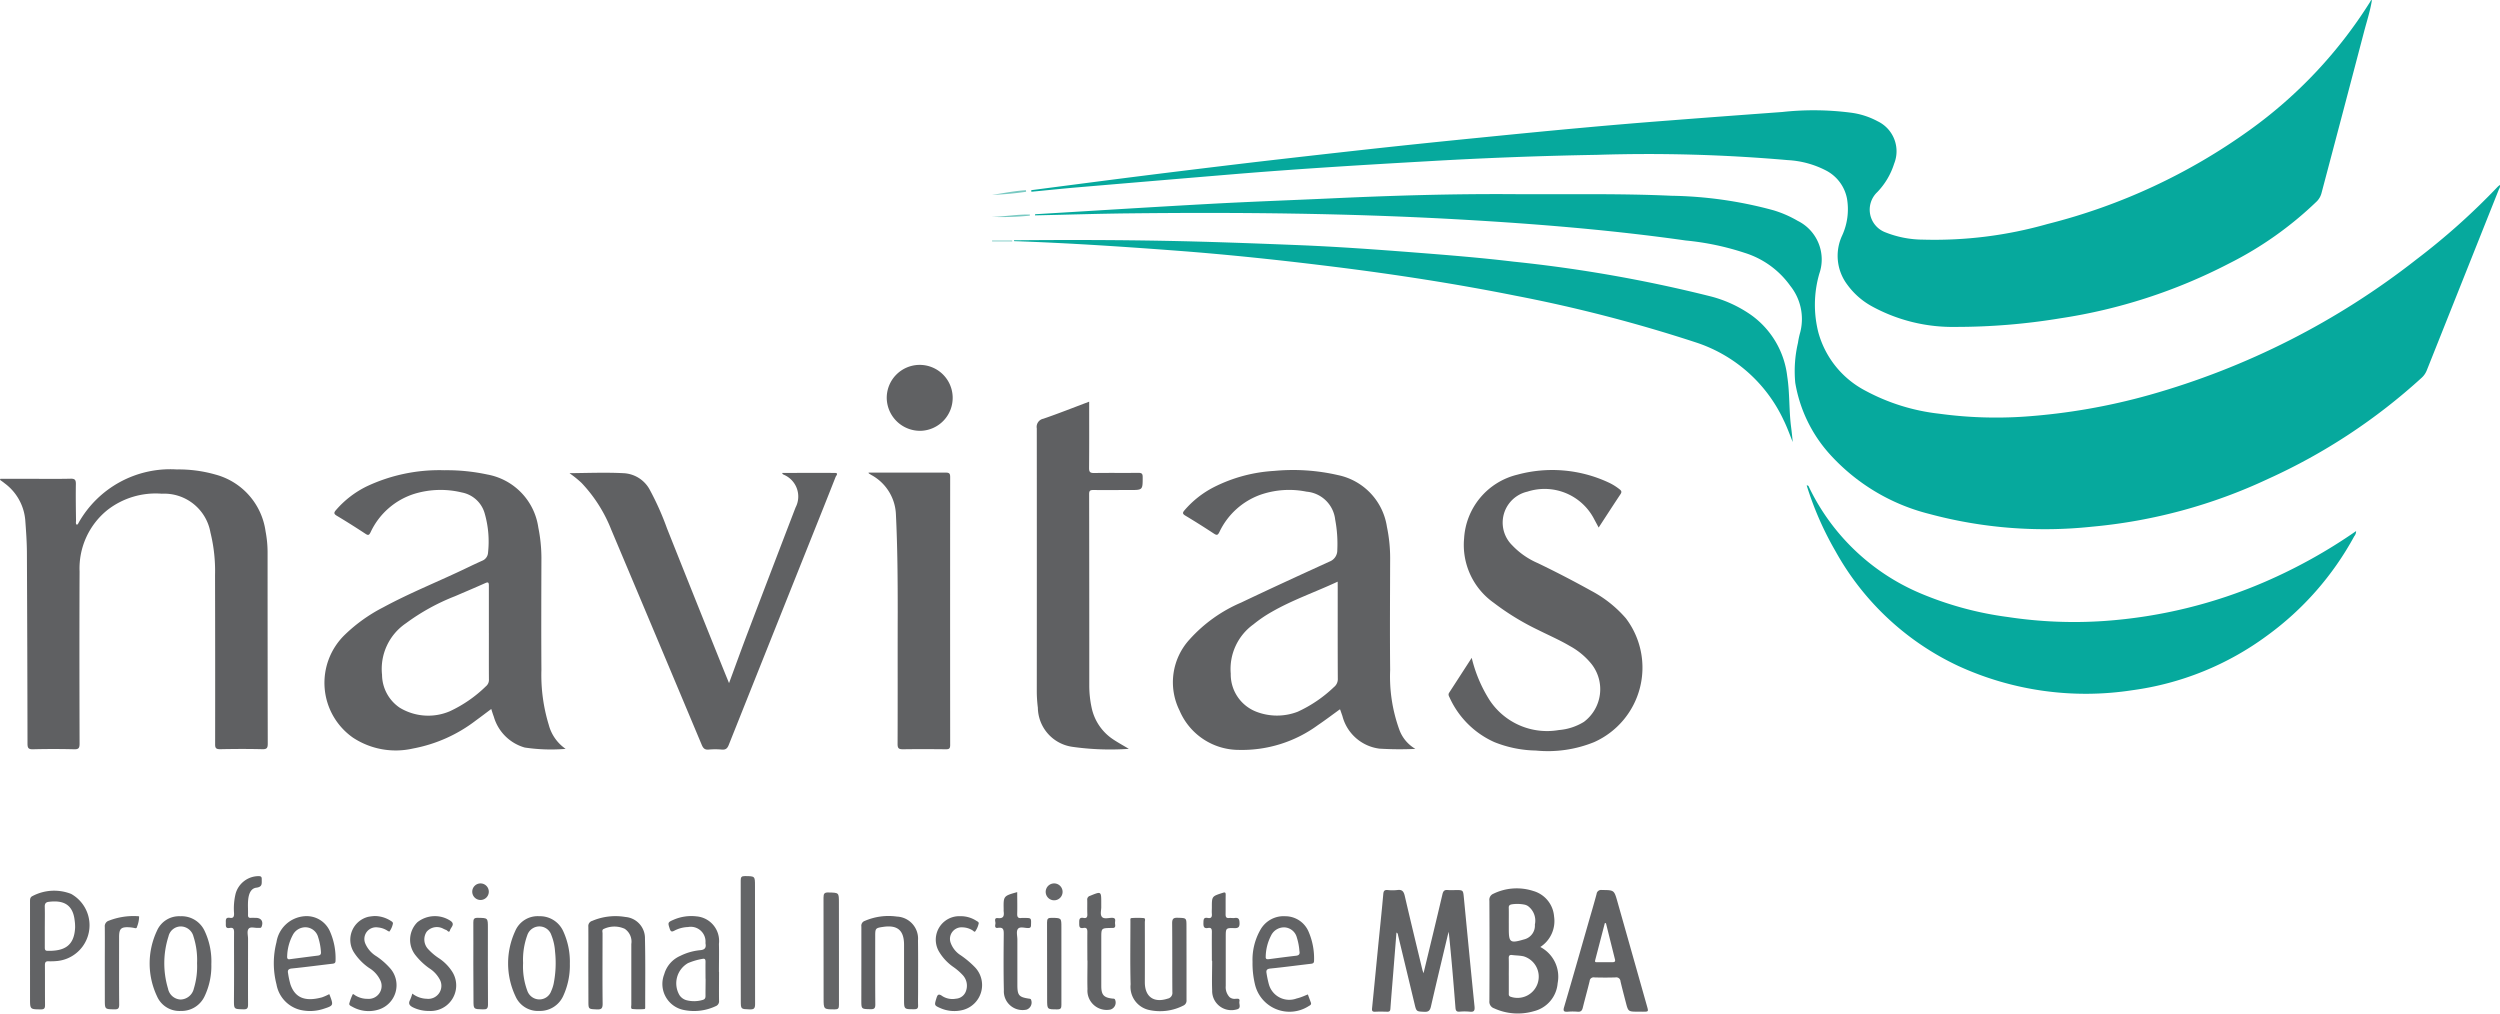 <svg xmlns="http://www.w3.org/2000/svg" width="148" height="60" viewBox="0 0 148 60"><defs><style>.a{fill:#06a99d;}.b{fill:#5f6062;}.c{fill:#606163;}.d{fill:#07a99d;}.e{fill:#616264;}.f{fill:#626365;}.g{fill:#646567;}.h{fill:#78c9c2;}</style></defs><g transform="translate(-318.1 -277.712)"><path class="a" d="M846.959,375.376c3.458-.206,6.915-.426,10.374-.615,2.37-.129,4.742-.213,7.113-.322,3.605-.167,7.213-.277,10.821-.252,3.12.021,6.241-.048,9.36.095a24.31,24.31,0,0,1,6.035.858,6.6,6.6,0,0,1,1.443.628,2.55,2.55,0,0,1,1.278,3.124,6.639,6.639,0,0,0-.056,3.487,5.547,5.547,0,0,0,2.768,3.435,12.006,12.006,0,0,0,4.381,1.37,24.909,24.909,0,0,0,5.1.169,36.666,36.666,0,0,0,7.337-1.276,45.652,45.652,0,0,0,15.834-8.038,40.163,40.163,0,0,0,4.769-4.262c.044-.047.1-.088.149-.137.046.12-.026.2-.06.284q-2.127,5.341-4.256,10.681a1.175,1.175,0,0,1-.3.444,34.65,34.65,0,0,1-9.092,5.991,31.137,31.137,0,0,1-10.438,2.834,26.347,26.347,0,0,1-9.643-.761,11.815,11.815,0,0,1-5.888-3.547,8.384,8.384,0,0,1-2.029-4.208,7.343,7.343,0,0,1,.159-2.365,4.941,4.941,0,0,1,.139-.644,3.15,3.15,0,0,0-.59-2.73,5.228,5.228,0,0,0-2.695-1.954,15.959,15.959,0,0,0-3.5-.735c-2.539-.36-5.089-.632-7.643-.847-1.993-.167-3.989-.3-5.985-.411-6.425-.357-12.856-.418-19.289-.348-1.866.02-3.732.079-5.6.12C846.956,375.421,846.957,375.4,846.959,375.376Z" transform="translate(-467.579 -84.981)"/><path class="a" d="M924.354,277.712c-.1.642-.305,1.26-.469,1.887q-1.251,4.77-2.515,9.537a1.082,1.082,0,0,1-.293.509,21.1,21.1,0,0,1-5.208,3.679,32.031,32.031,0,0,1-9.966,3.232,37.894,37.894,0,0,1-6.2.509,9.946,9.946,0,0,1-4.958-1.223,4.433,4.433,0,0,1-1.453-1.282,2.836,2.836,0,0,1-.3-2.909,3.731,3.731,0,0,0,.284-2.187,2.373,2.373,0,0,0-1.225-1.65,5.549,5.549,0,0,0-2.28-.623,95.111,95.111,0,0,0-11.3-.312q-5.01.087-10.012.379c-3.879.22-7.756.455-11.628.778q-4.576.382-9.152.771c-.9.077-1.79.171-2.686.257l-.009-.093c2.3-.3,4.59-.6,6.886-.888q3.2-.4,6.409-.78,3.449-.4,6.9-.781,3.167-.345,6.337-.658c2.075-.208,4.15-.413,6.227-.6,1.715-.157,3.432-.3,5.148-.43,2.184-.171,4.369-.331,6.555-.492a17.133,17.133,0,0,1,4.009.034,4.566,4.566,0,0,1,1.632.513,1.968,1.968,0,0,1,.982,2.51,4.276,4.276,0,0,1-1,1.687,1.432,1.432,0,0,0,.489,2.383,6.066,6.066,0,0,0,2.213.429,24.4,24.4,0,0,0,7.374-.924,35.188,35.188,0,0,0,11.972-5.564,26.971,26.971,0,0,0,7.13-7.589c.026-.043.035-.114.114-.1Z" transform="translate(-465.835)"/><path class="b" d="M318.124,521.644h1.8c.785,0,1.57.012,2.354-.007.263-.006.317.078.313.323-.012.717,0,1.435.009,2.153,0,.081-.029.169.034.244.08,0,.091-.062.117-.107a6.23,6.23,0,0,1,5.817-3.161,7.941,7.941,0,0,1,2.294.305,4.05,4.05,0,0,1,2.959,3.356,6.683,6.683,0,0,1,.12,1.225q0,5.67.01,11.34c0,.247-.042.344-.32.336-.832-.021-1.665-.017-2.5,0-.245,0-.3-.073-.295-.305q.007-5.01-.005-10.02a9.468,9.468,0,0,0-.272-2.5,2.78,2.78,0,0,0-2.881-2.3,4.648,4.648,0,0,0-3.223.968,4.438,4.438,0,0,0-1.644,3.634c-.015,3.4-.009,6.795,0,10.192,0,.25-.046.342-.321.335q-1.219-.031-2.44,0c-.278.007-.321-.089-.322-.337q-.009-5.613-.035-11.225c0-.679-.05-1.357-.1-2.034a3.028,3.028,0,0,0-1.224-2.154c-.087-.072-.181-.136-.271-.2Z" transform="translate(0 -215.586)"/><path class="c" d="M934.5,537.966a19.663,19.663,0,0,1-2.125-.014,2.6,2.6,0,0,1-2.194-1.932c-.045-.125-.087-.252-.132-.378,0-.006-.014-.009-.023-.014-.432.312-.858.636-1.3.934a7.606,7.606,0,0,1-4.678,1.464,3.819,3.819,0,0,1-3.508-2.329,3.75,3.75,0,0,1,.591-4.208,8.684,8.684,0,0,1,3.058-2.186c1.733-.826,3.478-1.626,5.225-2.424a.711.711,0,0,0,.464-.685,7.727,7.727,0,0,0-.125-1.8,1.866,1.866,0,0,0-1.694-1.655,5.183,5.183,0,0,0-2.742.186,4.291,4.291,0,0,0-2.417,2.2c-.091.184-.146.213-.321.1q-.838-.552-1.7-1.07c-.178-.107-.162-.179-.044-.317a5.729,5.729,0,0,1,1.749-1.373,9.04,9.04,0,0,1,3.547-.955,11.857,11.857,0,0,1,3.791.249,3.682,3.682,0,0,1,2.893,3.057,9.064,9.064,0,0,1,.192,1.85c-.006,2.21-.022,4.421,0,6.631a9.241,9.241,0,0,0,.539,3.521A2.175,2.175,0,0,0,934.5,537.966Zm-4.6-9.9c-1.334.622-2.674,1.081-3.9,1.787a7.681,7.681,0,0,0-1.088.742,3.253,3.253,0,0,0-1.342,2.915,2.37,2.37,0,0,0,1.493,2.248,3.4,3.4,0,0,0,2.467.01,7.753,7.753,0,0,0,2.146-1.458.6.6,0,0,0,.232-.515c-.009-1.8-.005-3.6-.005-5.393Z" transform="translate(-532.61 -215.92)"/><path class="c" d="M499.565,538.01a10.449,10.449,0,0,1-2.42-.079,2.66,2.66,0,0,1-1.831-1.825c-.054-.142-.1-.289-.151-.457-.307.229-.6.454-.9.671a8.731,8.731,0,0,1-3.733,1.669,4.6,4.6,0,0,1-3.545-.637,3.961,3.961,0,0,1-.481-6.107,9.444,9.444,0,0,1,2.257-1.611c1.623-.88,3.341-1.557,5-2.359q.426-.205.858-.4a.546.546,0,0,0,.353-.481,6.034,6.034,0,0,0-.192-2.3,1.741,1.741,0,0,0-1.361-1.263,5.325,5.325,0,0,0-2.8.078,4.276,4.276,0,0,0-2.6,2.276c-.082.167-.134.205-.3.094-.559-.367-1.125-.726-1.7-1.069-.188-.113-.177-.189-.048-.338a5.734,5.734,0,0,1,1.83-1.407,10.084,10.084,0,0,1,4.589-.95,11.4,11.4,0,0,1,2.535.252,3.721,3.721,0,0,1,3.023,3.138,9.239,9.239,0,0,1,.184,1.794c-.006,2.21-.015,4.421,0,6.631a10.066,10.066,0,0,0,.434,3.254A2.5,2.5,0,0,0,499.565,538.01Zm-4.544-6.855c0-.937,0-1.875,0-2.812,0-.2-.049-.219-.223-.142-.592.265-1.191.517-1.787.774a12.567,12.567,0,0,0-2.9,1.6,3.263,3.263,0,0,0-1.414,3.049,2.378,2.378,0,0,0,1.041,1.946,3.254,3.254,0,0,0,2.974.212,7.668,7.668,0,0,0,2.134-1.477.488.488,0,0,0,.178-.422C495.018,532.972,495.022,532.063,495.022,531.155Z" transform="translate(-147.98 -215.965)"/><path class="a" d="M1244.609,529.222c.113,0,.121.07.144.117a12.878,12.878,0,0,0,6.669,6.306,19.962,19.962,0,0,0,5.108,1.371,26.116,26.116,0,0,0,5.725.231,29.058,29.058,0,0,0,9.457-2.305,31.081,31.081,0,0,0,5.421-3.015.458.458,0,0,1-.108.305,17.717,17.717,0,0,1-5.161,5.885,17.331,17.331,0,0,1-7.97,3.23,18.1,18.1,0,0,1-10.309-1.435,16.14,16.14,0,0,1-7.279-6.809A18.939,18.939,0,0,1,1244.609,529.222Z" transform="translate(-819.553 -222.775)"/><path class="c" d="M1063.106,532.449a8.239,8.239,0,0,0,1.065,2.515,4.076,4.076,0,0,0,4.091,1.76,3.331,3.331,0,0,0,1.485-.484,2.415,2.415,0,0,0,.442-3.436,4.269,4.269,0,0,0-1.274-1.055c-.61-.361-1.261-.64-1.892-.958a15,15,0,0,1-2.612-1.6,4.191,4.191,0,0,1-1.756-3.814,4.129,4.129,0,0,1,3.148-3.77,7.886,7.886,0,0,1,5.377.449,3.188,3.188,0,0,1,.683.419c.11.085.136.156.052.283-.429.645-.849,1.295-1.294,1.978-.1-.19-.19-.352-.276-.516a3.3,3.3,0,0,0-3.945-1.609,1.88,1.88,0,0,0-.9,3.173,4.587,4.587,0,0,0,1.52,1.059q1.6.771,3.156,1.635a7.093,7.093,0,0,1,2.056,1.631,4.83,4.83,0,0,1-1.876,7.328,7.276,7.276,0,0,1-3.456.5,6.891,6.891,0,0,1-2.456-.5,5.268,5.268,0,0,1-2.646-2.634c-.046-.093-.1-.179-.027-.291C1062.208,533.84,1062.642,533.166,1063.106,532.449Z" transform="translate(-657.88 -215.793)"/><path class="c" d="M610.406,522.807c1.066-.009,2.124-.054,3.183,0a1.86,1.86,0,0,1,1.59,1.018,16.537,16.537,0,0,1,1,2.248q1.6,4.02,3.215,8.033c.145.361.292.721.459,1.13.378-1.023.727-1.992,1.093-2.955q1.416-3.722,2.844-7.44a1.4,1.4,0,0,0-.681-1.936c-.039-.023-.093-.027-.108-.113,1.041,0,2.078-.006,3.115,0,.247,0,.074.168.047.236-.457,1.165-.922,2.326-1.387,3.488q-2.472,6.186-4.938,12.374c-.085.214-.183.3-.414.28a4.256,4.256,0,0,0-.774,0c-.237.023-.33-.082-.415-.285q-2.67-6.368-5.354-12.731a8.593,8.593,0,0,0-1.757-2.768A6.277,6.277,0,0,0,610.406,522.807Z" transform="translate(-258.594 -217.083)"/><path class="d" d="M837.956,402.086c3-.03,5.991-.024,8.986.032,2.593.049,5.185.147,7.776.25,2.333.093,4.662.261,6.989.442,1.936.151,3.872.306,5.8.537a82.9,82.9,0,0,1,11.712,2.064,7.409,7.409,0,0,1,2.359,1.085,5.19,5.19,0,0,1,2.154,3.645c.153.987.1,1.987.226,2.975.039.3.072.606.1.913-.176-.437-.333-.88-.541-1.3a8.719,8.719,0,0,0-5.233-4.611,87.547,87.547,0,0,0-10.625-2.75c-3.565-.713-7.156-1.267-10.763-1.716-3.085-.384-6.177-.715-9.278-.949-3.216-.243-6.433-.457-9.656-.567A.1.1,0,0,1,837.956,402.086Z" transform="translate(-459.828 -110.148)"/><path class="b" d="M853.52,486.08c0,1.34.006,2.632-.006,3.924,0,.237.057.3.3.3.871-.015,1.742,0,2.613-.01.2,0,.262.044.261.251,0,.765.006.765-.746.765-.727,0-1.455.006-2.182,0-.184,0-.242.045-.242.237q.01,5.671.008,11.342a6.271,6.271,0,0,0,.134,1.282,2.983,2.983,0,0,0,1.277,1.9c.3.2.617.371.93.562a15.986,15.986,0,0,1-3.361-.123,2.373,2.373,0,0,1-2.024-2.314,7.949,7.949,0,0,1-.063-1.03q.006-7.753,0-15.505a.49.49,0,0,1,.384-.57C851.7,486.784,852.59,486.43,853.52,486.08Z" transform="translate(-470.941 -184.589)"/><path class="c" d="M764.05,522.687c1.542,0,3.063,0,4.584,0,.208,0,.25.069.25.262q-.007,7.935,0,15.871c0,.215-.078.247-.266.245-.842-.009-1.684-.013-2.526,0-.245,0-.322-.049-.321-.311.011-2.593,0-5.185.008-7.778,0-1.933-.012-3.864-.106-5.8a2.781,2.781,0,0,0-1.46-2.351q-.073-.044-.145-.091C764.065,522.732,764.064,522.721,764.05,522.687Z" transform="translate(-394.534 -216.996)"/><path class="e" d="M1025.585,743.511c.388-1.611.761-3.14,1.119-4.673.047-.2.121-.274.323-.252a4.126,4.126,0,0,0,.459,0c.447,0,.443,0,.487.456.207,2.142.413,4.284.63,6.425.025.247-.017.352-.288.319a3.1,3.1,0,0,0-.6,0c-.181.014-.226-.067-.239-.23-.118-1.5-.242-2.994-.4-4.5-.024.088-.051.176-.072.265-.329,1.385-.662,2.768-.98,4.156-.054.234-.137.33-.392.317-.469-.023-.468-.006-.579-.472q-.484-2.02-.971-4.04c-.015-.061-.005-.135-.1-.178-.065.812-.129,1.616-.193,2.42-.056.7-.116,1.392-.165,2.088-.01.139-.059.181-.19.177-.239-.007-.479-.01-.718,0-.158.007-.193-.049-.178-.2.121-1.189.234-2.379.351-3.569.105-1.066.219-2.131.314-3.2.017-.189.074-.248.256-.235a2.675,2.675,0,0,0,.573,0c.295-.043.384.094.445.359.335,1.452.688,2.9,1.036,4.349C1025.522,743.336,1025.54,743.378,1025.585,743.511Z" transform="translate(-623.212 -408.183)"/><path class="e" d="M1085.877,741.257a1.985,1.985,0,0,1,1.027,2.14,1.858,1.858,0,0,1-1.41,1.661,3.374,3.374,0,0,1-2.352-.17.409.409,0,0,1-.279-.434q.016-2.969,0-5.937a.382.382,0,0,1,.228-.408,3.16,3.16,0,0,1,2.37-.168,1.7,1.7,0,0,1,1.231,1.507A1.829,1.829,0,0,1,1085.877,741.257Zm-1.865,1.689c0,.343,0,.687,0,1.031,0,.082-.019.167.087.218a1.257,1.257,0,1,0,.792-2.385c-.221-.051-.454-.048-.681-.077-.173-.023-.207.058-.2.212C1084.018,742.278,1084.011,742.612,1084.011,742.946Zm0-3.11v.344c0,.811.081.869.882.634l.055-.015a.838.838,0,0,0,.607-.871,1.076,1.076,0,0,0-.406-1.091.591.591,0,0,0-.209-.088,2.179,2.179,0,0,0-.74-.019c-.143.024-.2.076-.191.219C1084.017,739.243,1084.011,739.539,1084.011,739.835Z" transform="translate(-676.591 -407.483)"/><path class="e" d="M1125.4,745.842c-.579,0-.581,0-.723-.548-.108-.416-.218-.831-.316-1.249a.246.246,0,0,0-.29-.23c-.42.014-.842.012-1.262,0a.231.231,0,0,0-.273.211c-.128.529-.277,1.052-.406,1.58-.043.175-.117.258-.31.239a3.343,3.343,0,0,0-.573,0c-.23.017-.3-.031-.221-.283.485-1.648.954-3.3,1.427-4.951.166-.578.338-1.154.493-1.735a.267.267,0,0,1,.313-.235c.724.005.725,0,.919.682q.878,3.1,1.754,6.2c.091.32.089.321-.245.322Zm-1.907-5.24h-.06l-.572,2.2c-.035.134.067.111.135.112.3,0,.593,0,.889,0,.12,0,.183-.032.15-.165Q1123.766,741.675,1123.5,740.6Z" transform="translate(-710.328 -408.24)"/><path class="c" d="M773.416,468.607a1.952,1.952,0,1,1,2.04,1.931A1.971,1.971,0,0,1,773.416,468.607Z" transform="translate(-402.821 -167.323)"/><path class="f" d="M333.557,742.659c0-1.014,0-2.027,0-3.041,0-.14,0-.261.156-.332a2.747,2.747,0,0,1,2.277-.123,2.126,2.126,0,0,1-.812,3.971,4.071,4.071,0,0,1-.515.018c-.185-.012-.225.067-.224.234.006.784,0,1.568.007,2.352,0,.193-.04.264-.25.262-.638-.005-.638,0-.638-.644Zm.875-1.588c0,.421,0,.841,0,1.262,0,.119.016.2.167.2.952.017,1.579-.263,1.628-1.385a2.724,2.724,0,0,0-.029-.428c-.117-1.015-.768-1.183-1.538-1.087-.169.021-.236.11-.23.289C334.442,740.306,334.433,740.688,334.433,741.071Z" transform="translate(-13.68 -408.532)"/><path class="f" d="M901.822,755.473c0,.775,0,1.55,0,2.325a.32.32,0,0,1-.2.334,3.015,3.015,0,0,1-2.01.256,1.4,1.4,0,0,1-1.1-1.518c-.033-1.252-.011-2.506-.011-3.759,0-.062-.024-.16.066-.165a4.6,4.6,0,0,1,.716,0c.13.013.071.158.071.242q.006,1.779,0,3.559c0,.857.528,1.236,1.349.969a.346.346,0,0,0,.281-.388c-.011-1.358,0-2.717-.013-4.075,0-.274.084-.333.337-.325.51.018.511,0,.511.509Z" transform="translate(-513.48 -420.884)"/><path class="f" d="M398.89,754.986a4.15,4.15,0,0,1-.4,1.9,1.506,1.506,0,0,1-1.41.868,1.445,1.445,0,0,1-1.406-.869,4.543,4.543,0,0,1,0-3.884,1.429,1.429,0,0,1,1.385-.853,1.5,1.5,0,0,1,1.423.847A4.2,4.2,0,0,1,398.89,754.986Zm-.845-.055a4.49,4.49,0,0,0-.211-1.58.785.785,0,0,0-.751-.6.752.752,0,0,0-.728.585,5.218,5.218,0,0,0-.028,3.1.793.793,0,0,0,.752.642.829.829,0,0,0,.776-.651A4.439,4.439,0,0,0,398.045,754.931Z" transform="translate(-68.279 -420.194)"/><path class="f" d="M582.684,754.961a4.3,4.3,0,0,1-.4,1.922,1.508,1.508,0,0,1-1.409.87,1.446,1.446,0,0,1-1.408-.866,4.558,4.558,0,0,1-.019-3.859,1.442,1.442,0,0,1,1.425-.882,1.511,1.511,0,0,1,1.41.868A4.318,4.318,0,0,1,582.684,754.961Zm-2.768-.045a4.122,4.122,0,0,0,.255,1.656.76.76,0,0,0,.7.5.74.74,0,0,0,.708-.491,2.16,2.16,0,0,0,.145-.433,6.288,6.288,0,0,0,.084-1.909,3.125,3.125,0,0,0-.218-.973.747.747,0,0,0-.863-.5.761.761,0,0,0-.566.514A4.263,4.263,0,0,0,579.916,754.916Z" transform="translate(-230.849 -420.194)"/><path class="b" d="M620.2,755.039c0-.775.006-1.55,0-2.325a.315.315,0,0,1,.227-.342,3.513,3.513,0,0,1,1.967-.232,1.26,1.26,0,0,1,1.158,1.285c.031,1.339.013,2.679.014,4.019,0,.055.012.145-.051.148a3.932,3.932,0,0,1-.715-.006c-.1-.014-.056-.166-.056-.256q0-1.794,0-3.589a.914.914,0,0,0-.39-.9,1.471,1.471,0,0,0-1.225,0c-.144.048-.088.177-.088.271,0,1.388-.012,2.775.005,4.163,0,.287-.079.349-.349.337-.492-.023-.493-.006-.493-.506Z" transform="translate(-267.27 -420.143)"/><path class="f" d="M462.475,756.763c.018.042.03.067.04.094.213.571.208.588-.368.774a2.553,2.553,0,0,1-1.388.066,1.894,1.894,0,0,1-1.408-1.512,5.008,5.008,0,0,1,0-2.5,1.818,1.818,0,0,1,1.635-1.532,1.507,1.507,0,0,1,1.519.872,3.939,3.939,0,0,1,.342,1.757c0,.146-.072.169-.192.183-.8.092-1.594.2-2.393.28-.214.021-.262.107-.225.289a5.156,5.156,0,0,0,.137.644c.275.816.882,1.043,1.869.777A3.179,3.179,0,0,0,462.475,756.763Zm-2.318-2.07c.582-.075,1.11-.145,1.64-.21.134-.016.2-.063.186-.215a3.547,3.547,0,0,0-.163-.867.793.793,0,0,0-.724-.595.846.846,0,0,0-.789.474,2.8,2.8,0,0,0-.323,1.232C459.963,754.705,460.067,754.714,460.157,754.693Z" transform="translate(-124.883 -420.199)"/><path class="f" d="M961.249,754.851a3.574,3.574,0,0,1,.48-1.928,1.579,1.579,0,0,1,1.471-.778,1.5,1.5,0,0,1,1.361.9,4,4,0,0,1,.33,1.731c0,.144-.068.171-.19.185-.8.092-1.594.2-2.393.28-.211.021-.265.1-.228.287a5.723,5.723,0,0,0,.136.644,1.252,1.252,0,0,0,1.647.841,2.224,2.224,0,0,0,.3-.093c.122-.044.241-.1.361-.145.06.161.12.321.179.482.047.13-.061.167-.138.214a2.1,2.1,0,0,1-3.177-1.314A5.293,5.293,0,0,1,961.249,754.851Zm2.776-.638a3.473,3.473,0,0,0-.153-.808.8.8,0,0,0-.717-.6.85.85,0,0,0-.81.487,2.8,2.8,0,0,0-.315,1.234c-.017.183.089.173.215.157.529-.069,1.058-.14,1.588-.2C964.011,754.46,964.059,754.375,964.026,754.213Z" transform="translate(-568.999 -420.192)"/><path class="c" d="M760.366,754.99c0-.765,0-1.53,0-2.3a.3.3,0,0,1,.2-.331,3.549,3.549,0,0,1,1.909-.256,1.308,1.308,0,0,1,1.243,1.422c.016,1,.005,2.008.006,3.013,0,.268-.009.536,0,.8.008.175-.029.251-.231.25-.6,0-.6.008-.6-.6q0-1.607,0-3.214c0-.852-.382-1.185-1.226-1.063-.467.068-.481.084-.481.549,0,1.349-.006,2.7.006,4.046,0,.233-.07.285-.289.28-.539-.013-.539,0-.539-.54Z" transform="translate(-391.273 -420.129)"/><path class="f" d="M661.795,755.409c0,.564-.007,1.129,0,1.693a.309.309,0,0,1-.2.332,3.01,3.01,0,0,1-1.932.215,1.569,1.569,0,0,1-1.112-2.107,1.683,1.683,0,0,1,.949-1.086,3.328,3.328,0,0,1,1.178-.337c.273-.023.367-.14.316-.4a.467.467,0,0,1,0-.057.875.875,0,0,0-1.035-.913,1.846,1.846,0,0,0-.8.21c-.151.084-.223.075-.282-.106-.122-.373-.122-.385.246-.544a2.64,2.64,0,0,1,1.347-.191,1.459,1.459,0,0,1,1.319,1.625c.014.554,0,1.109,0,1.664Zm-.8.4c0-.334-.006-.668,0-1,0-.15-.036-.208-.192-.174a3.839,3.839,0,0,0-.847.25,1.379,1.379,0,0,0-.5,1.9.725.725,0,0,0,.41.295,1.8,1.8,0,0,0,.958-.015c.139-.038.172-.118.17-.25C660.992,756.479,661,756.145,661,755.811Z" transform="translate(-301.128 -420.156)"/><path class="e" d="M434.99,737.012c0-.717-.006-1.434,0-2.151,0-.2-.053-.289-.256-.254-.267.046-.23-.136-.232-.3s-.025-.341.236-.3c.211.036.257-.072.251-.262a3.734,3.734,0,0,1,.092-1.167,1.42,1.42,0,0,1,1.356-1.039c.158,0,.195.048.191.194-.005.233.056.443-.32.49-.341.043-.45.394-.482.706s0,.611-.011.917c0,.127.049.171.17.163.1-.006.191,0,.287,0,.325,0,.465.212.35.519-.04.108-.123.066-.19.073-.2.021-.457-.088-.576.049s-.037.4-.038.611c0,1.29-.006,2.581,0,3.871,0,.213-.037.3-.277.292-.558-.016-.558,0-.558-.552Q434.99,737.944,434.99,737.012Z" transform="translate(-103.033 -401.96)"/><path class="f" d="M499.58,752.055a1.785,1.785,0,0,1,.951.281c.071.046.163.091.125.2a1.157,1.157,0,0,1-.2.437c-.011.012-.1-.037-.141-.065a1.209,1.209,0,0,0-.539-.178.692.692,0,0,0-.752.943,1.634,1.634,0,0,0,.666.766,4.2,4.2,0,0,1,.816.717,1.512,1.512,0,0,1-.7,2.44,1.965,1.965,0,0,1-1.552-.173c-.079-.044-.2-.085-.17-.2a2.992,2.992,0,0,1,.2-.533c.02-.041.1.031.144.06a1.351,1.351,0,0,0,.734.207.766.766,0,0,0,.758-1.094,1.7,1.7,0,0,0-.663-.732,3.255,3.255,0,0,1-.911-.941,1.4,1.4,0,0,1,.867-2.091A3.224,3.224,0,0,1,499.58,752.055Z" transform="translate(-159.303 -420.114)"/><path class="f" d="M529.134,756.7a1.442,1.442,0,0,0,.852.307.774.774,0,0,0,.756-1.169,1.775,1.775,0,0,0-.606-.637,3.907,3.907,0,0,1-.792-.744,1.466,1.466,0,0,1,.092-1.983,1.671,1.671,0,0,1,1.974-.069c.269.2,0,.375-.046.546-.058.194-.155,0-.233-.019a1.712,1.712,0,0,1-.182-.082.8.8,0,0,0-.966.188.831.831,0,0,0,.09,1.032,3.366,3.366,0,0,0,.609.521,2.694,2.694,0,0,1,.822.828,1.514,1.514,0,0,1-1.377,2.309,2.112,2.112,0,0,1-.944-.207c-.2-.1-.309-.211-.184-.444A2.775,2.775,0,0,0,529.134,756.7Z" transform="translate(-186.624 -420.168)"/><path class="f" d="M799.819,752.133a1.693,1.693,0,0,1,.95.274c.066.043.172.077.127.192a1.248,1.248,0,0,1-.2.438c-.044.047-.1-.03-.145-.059a1.175,1.175,0,0,0-.6-.185.686.686,0,0,0-.715.889,1.458,1.458,0,0,0,.612.77,5.546,5.546,0,0,1,.832.7,1.525,1.525,0,0,1-.672,2.521,2.041,2.041,0,0,1-1.375-.1c-.36-.154-.354-.176-.24-.553.066-.219.114-.336.363-.154a1.119,1.119,0,0,0,.8.151.671.671,0,0,0,.6-.466.921.921,0,0,0-.181-.915,3.445,3.445,0,0,0-.584-.507,2.915,2.915,0,0,1-.835-.9A1.392,1.392,0,0,1,799.819,752.133Z" transform="translate(-424.866 -420.182)"/><path class="e" d="M872.787,744.162c0-.565-.007-1.129,0-1.693,0-.184-.044-.273-.236-.238-.252.047-.246-.11-.246-.287s-.016-.358.256-.307c.177.033.234-.045.225-.222-.013-.277,0-.555-.006-.832a.226.226,0,0,1,.165-.254c.666-.272.664-.276.664.428,0,.067,0,.134,0,.2.011.209-.083.464.038.615s.395.057.6.059c.253,0,.178.177.177.3s.083.317-.174.3c-.019,0-.038,0-.057,0-.582.012-.582.012-.582.586q0,1.421,0,2.841c0,.541.144.7.686.757.047,0,.092,0,.123.047a.431.431,0,0,1-.268.6,1.14,1.14,0,0,1-1.358-1.211c-.017-.564,0-1.129,0-1.693Z" transform="translate(-490.315 -409.584)"/><path class="g" d="M698.428,735.391c0-1.234,0-2.469,0-3.7,0-.2.054-.256.254-.254.591.006.591,0,.591.58,0,2.335,0,4.67.006,7,0,.26-.071.321-.32.312-.526-.019-.526-.005-.526-.523Z" transform="translate(-336.478 -401.861)"/><path class="c" d="M830.285,739.721c0,.442.012.863,0,1.283-.008.209.066.276.26.247a1.224,1.224,0,0,1,.172,0c.4,0,.4,0,.385.405,0,.124-.02.191-.17.192-.207,0-.481-.1-.6.046s-.037.421-.038.639c0,.889,0,1.779,0,2.668,0,.635.086.736.7.829a.159.159,0,0,1,.1.037.446.446,0,0,1-.248.609,1.108,1.108,0,0,1-1.351-1.144c-.025-1.1-.017-2.2-.007-3.3,0-.262,0-.448-.349-.394-.215.033-.154-.158-.143-.26s-.11-.346.141-.319c.349.038.379-.14.346-.4a.933.933,0,0,1,0-.115C829.468,739.95,829.468,739.95,830.285,739.721Z" transform="translate(-451.966 -409.196)"/><path class="c" d="M936.577,743.934c0-.574-.007-1.149,0-1.722,0-.178-.051-.253-.226-.221-.249.046-.279-.086-.274-.292s0-.35.267-.3c.2.037.248-.07.232-.247-.011-.123,0-.249,0-.373,0-.667,0-.661.643-.868.151-.049.177-.015.175.128-.007.383,0,.766-.005,1.148,0,.161.046.23.211.214.1-.01.212.011.315,0,.25-.038.294.075.3.3s-.066.306-.3.3c-.516-.017-.517,0-.517.525q0,1.45,0,2.9a.854.854,0,0,0,.225.658.454.454,0,0,0,.349.1c.12,0,.277-.047.235.161-.034.167.143.418-.194.476a1.136,1.136,0,0,1-1.419-1.134c-.023-.583,0-1.167,0-1.751Z" transform="translate(-546.734 -409.343)"/><path class="g" d="M741.926,743.368c0,1.061,0,2.123,0,3.184,0,.2-.044.261-.251.259-.658,0-.658,0-.658-.653,0-1.989,0-3.978-.005-5.967,0-.235.055-.31.3-.3.611.014.612,0,.612.612Z" transform="translate(-374.16 -409.344)"/><path class="g" d="M372.069,755.082c0-.775.007-1.55,0-2.325a.341.341,0,0,1,.239-.367,4.011,4.011,0,0,1,1.686-.268c.037,0,.1.007.107.019a1.718,1.718,0,0,1-.121.6c-.025.136-.113.089-.2.073a1.8,1.8,0,0,0-.227-.031c-.52-.037-.638.071-.638.582,0,1.33-.006,2.661.006,3.991,0,.231-.065.288-.287.283-.563-.013-.563,0-.563-.577Z" transform="translate(-47.765 -420.173)"/><path class="e" d="M561.993,755.693c0-.813.006-1.626,0-2.439,0-.2.035-.284.262-.28.6.01.6,0,.6.595,0,1.511-.006,3.022.006,4.533,0,.247-.072.3-.3.292-.559-.016-.559,0-.559-.55Z" transform="translate(-215.872 -420.927)"/><path class="b" d="M856.629,755.7c0,.812,0,1.624,0,2.436,0,.185-.028.27-.245.268-.6,0-.6.006-.6-.593,0-1.519,0-3.038-.005-4.557,0-.218.061-.272.273-.269.576.009.576,0,.576.565Z" transform="translate(-475.694 -420.937)"/><path class="g" d="M856.111,735.733a.5.5,0,1,1-.5-.488A.5.5,0,0,1,856.111,735.733Z" transform="translate(-475.106 -405.235)"/><path class="f" d="M562.448,735.737a.49.49,0,0,1-.98-.011.49.49,0,1,1,.98.011Z" transform="translate(-215.411 -405.231)"/><path class="h" d="M829.485,375.729l.009.093a18.088,18.088,0,0,1-2.02.185C828.142,375.906,828.806,375.769,829.485,375.729Z" transform="translate(-450.648 -86.757)"/><path class="h" d="M829.443,388.739l-.005.066a15.938,15.938,0,0,1-2.273.072C827.926,388.865,828.679,388.724,829.443,388.739Z" transform="translate(-450.374 -98.327)"/><path class="h" d="M828.8,402.222a.1.1,0,0,0,0,.048h-1.193v-.048Z" transform="translate(-450.775 -110.269)"/></g></svg>